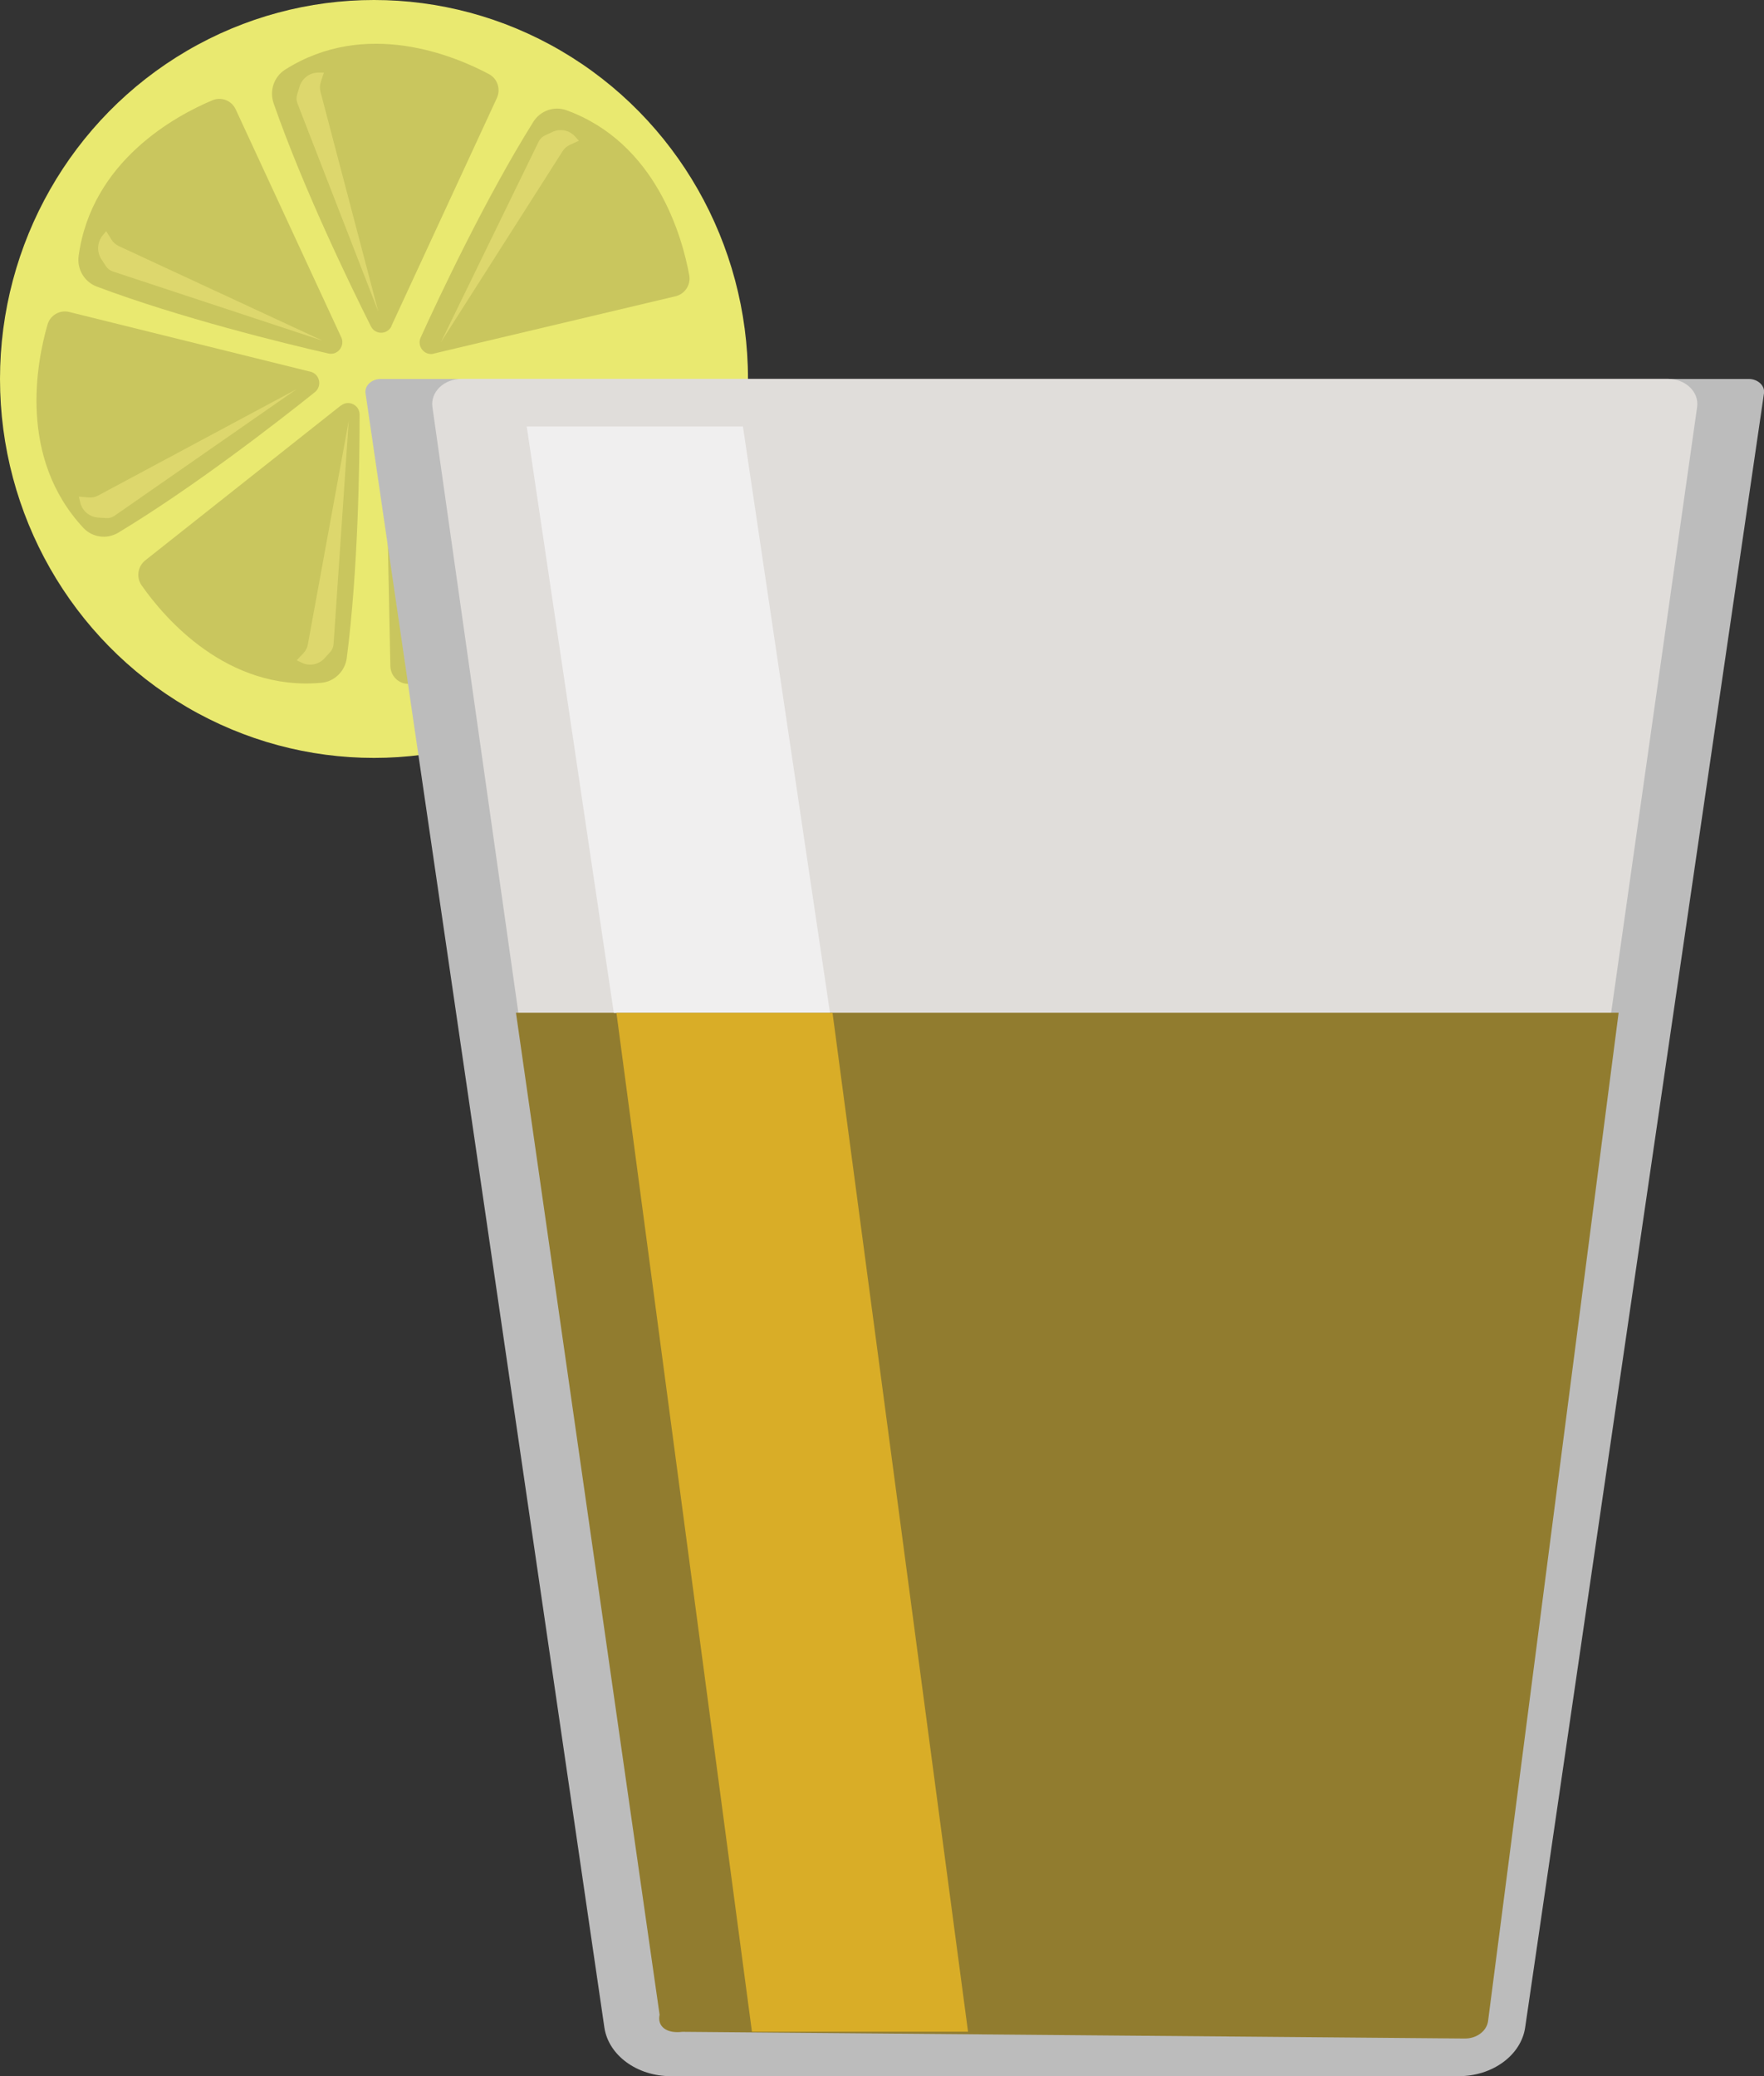 <?xml version="1.0" encoding="UTF-8"?><svg xmlns="http://www.w3.org/2000/svg" viewBox="0 0 160.65 189.07"><rect x="0" y="0" width="160.65" height="189.07" fill="#333333" stroke="none"/><defs><style>.d{fill:#ddd76d;}.e{fill:#917c2f;}.f{fill:#f0efef;}.g{fill:#e9e970;}.h{fill:#d9ad27;}.i{fill:#e0ddda;}.j{fill:#bcbcbc;}.k{fill:#c9c65e;}</style></defs><g id="a"/><g id="b"><g id="c"><ellipse class="g" cx="34.06" cy="34.51" rx="34.06" ry="34.51"/><path class="k" d="M35.65,29.68l9.6-20.75c.37-.81,.06-1.77-.72-2.18-3.15-1.68-11.22-5.06-18.56-.41-1.02,.64-1.45,1.92-1.05,3.07,2.68,7.7,6.95,16.51,8.86,20.31,.39,.79,1.51,.77,1.88-.03Z"/><path class="k" d="M39.5,32.2l22.02-5.22c.86-.2,1.41-1.05,1.25-1.92-.65-3.54-3.03-12.05-11.18-15.02-1.13-.41-2.39,.04-3.03,1.07-4.31,6.9-8.49,15.75-10.25,19.63-.36,.8,.34,1.67,1.19,1.47Z"/><path class="k" d="M31.08,30.72L21.47,9.97c-.37-.81-1.3-1.18-2.12-.84-3.29,1.38-11.01,5.5-12.19,14.19-.16,1.2,.53,2.36,1.66,2.78,7.56,2.84,16.97,5.15,21.08,6.09,.85,.2,1.54-.68,1.18-1.48Z"/><path class="k" d="M28.27,33.85L6.3,28.41c-.85-.21-1.72,.29-1.97,1.14-1,3.46-2.68,12.14,3.26,18.52,.82,.88,2.15,1.06,3.18,.44,6.93-4.18,14.61-10.16,17.91-12.8,.68-.55,.44-1.65-.4-1.86Z"/><path class="k" d="M31.05,36.92l-17.82,14.11c-.69,.55-.84,1.55-.33,2.28,2.06,2.94,7.75,9.65,16.37,8.87,1.19-.11,2.15-1.05,2.31-2.25,1.05-8.1,1.17-17.91,1.17-22.17,0-.88-1-1.37-1.69-.83Z"/><path class="k" d="M35.08,37.74l.47,22.91c.02,.89,.72,1.61,1.6,1.63,3.55,.09,12.27-.5,16.82-7.96,.63-1.03,.46-2.37-.4-3.22-5.77-5.7-13.45-11.68-16.83-14.23-.7-.53-1.69,0-1.67,.87Z"/><path class="j" d="M132.83,189.07H61.1c-3.09,0-5.69-1.91-6.06-4.44L33.29,35.81c-.1-.69,.55-1.3,1.4-1.3h124.56c.84,0,1.5,.61,1.4,1.3l-21.75,148.82c-.37,2.53-2.97,4.44-6.06,4.44Z"/><path class="i" d="M61.1,184.74c-.44,0-.8-.28-.86-.65L39.38,37.06c-.19-1.36,1.05-2.56,2.66-2.56h109.86c1.61,0,2.85,1.2,2.66,2.56l-20.87,147.03c-.05,.37-.42,.65-.86,.65H61.1Z"/><path class="e" d="M133.39,185.64l-71.25-.61c-1.44,.18-2.3-.49-2.07-1.56l-13.08-91.24h100.42l-11.89,91.82c-.12,.91-1.04,1.6-2.12,1.59Z"/><polygon class="f" points="75.59 92.24 55.9 92.24 47.97 38.84 67.66 38.84 75.59 92.24"/><polygon class="h" points="88.16 185.02 68.48 185.02 56.14 92.24 75.82 92.24 88.16 185.02"/><path class="d" d="M29.5,6.6l-.28,.85c-.1,.3-.11,.62-.03,.92l5.26,20-7.36-18.95c-.1-.26-.11-.54-.03-.81l.22-.72c.23-.76,.92-1.28,1.71-1.28h.51Z"/><path class="d" d="M52.72,12.82l-.8,.36c-.28,.13-.52,.33-.69,.6l-11.08,17.39,8.9-18.26c.12-.25,.32-.45,.57-.57l.68-.32c.71-.34,1.56-.17,2.08,.42l.35,.39Z"/><path class="d" d="M9.67,21.05l.47,.75c.16,.27,.4,.48,.68,.61l18.57,8.62-19.12-6.31c-.26-.09-.48-.26-.63-.49l-.41-.63c-.43-.66-.38-1.54,.11-2.15l.33-.4Z"/><path class="d" d="M7.18,45.22l.88,.08c.31,.03,.62-.03,.89-.18l18.06-9.68-16.58,11.53c-.23,.16-.5,.23-.77,.21l-.75-.05c-.78-.06-1.44-.62-1.61-1.4l-.12-.51Z"/><path class="d" d="M27.02,60.13l.61-.64c.21-.23,.36-.51,.41-.82l3.72-20.35-1.38,20.32c-.02,.28-.13,.54-.31,.74l-.51,.56c-.53,.59-1.38,.75-2.08,.41l-.46-.22Z"/></g></g></svg>